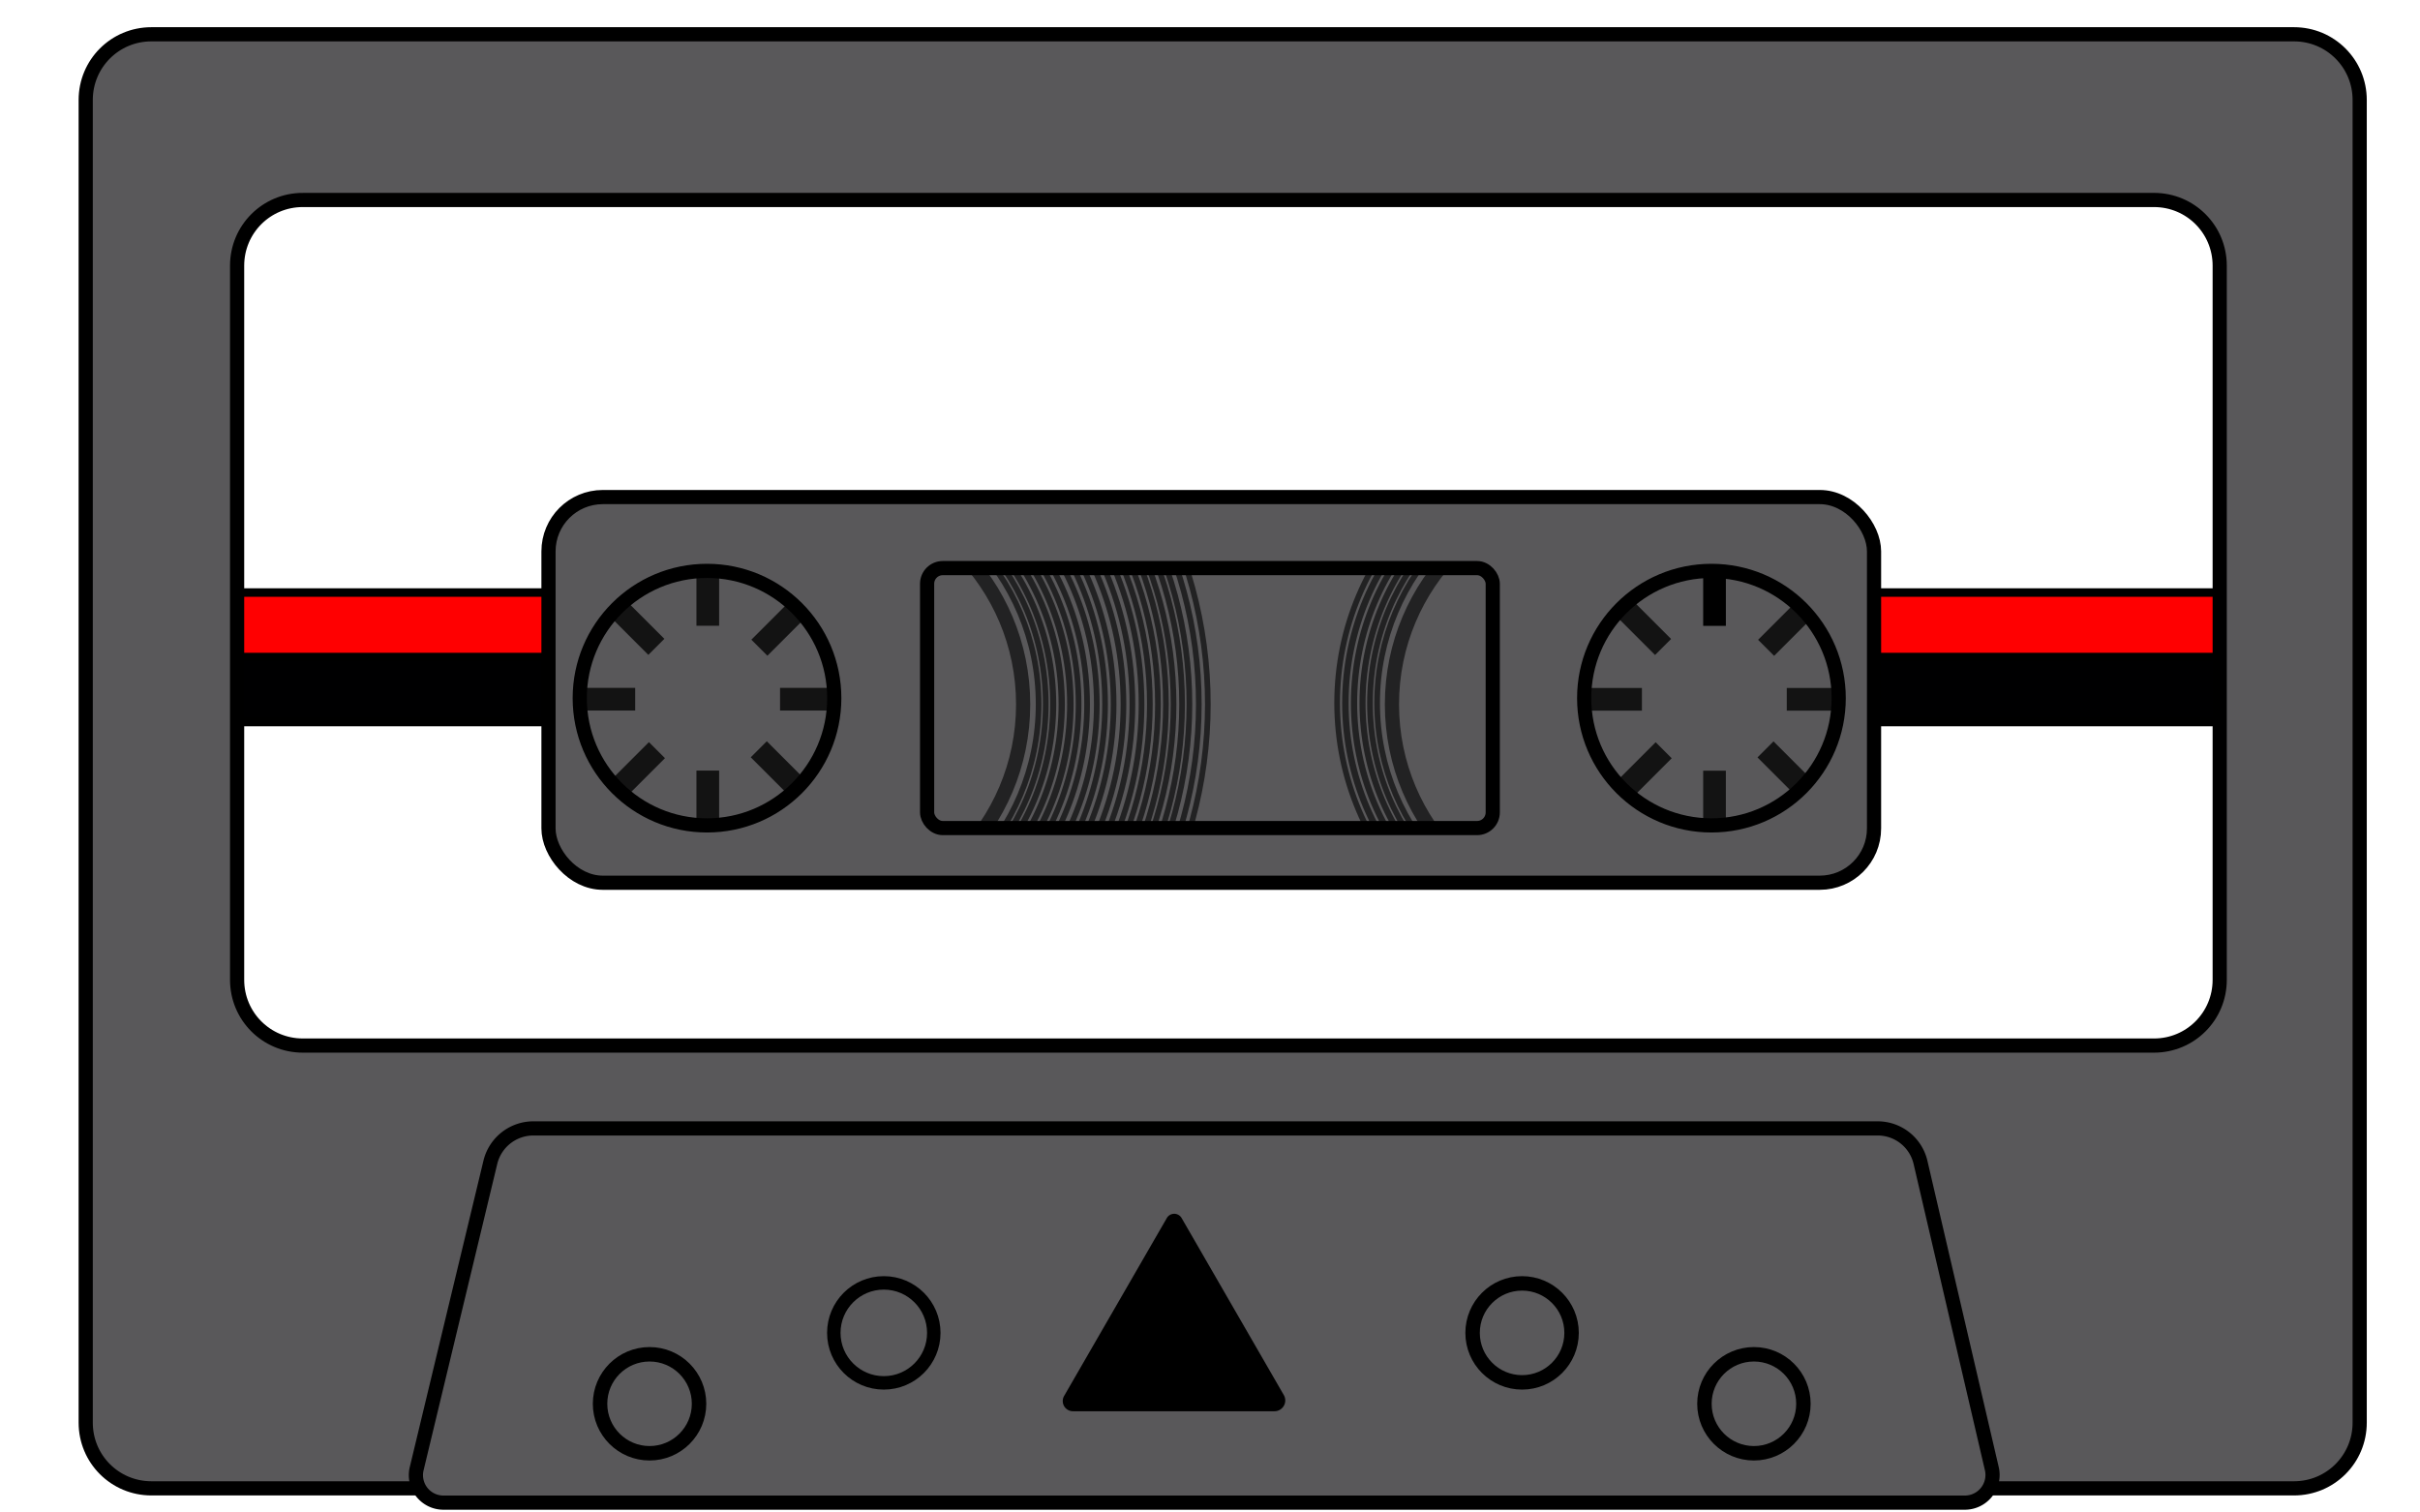 <?xml version="1.0" encoding="UTF-8" standalone="no"?>
<!-- Created with Inkscape (http://www.inkscape.org/) -->

<svg
   version="1.1"
   id="svg2"
   width="853.333"
   height="533.333"
   viewBox="0 0 853.333 533.333"
   sodipodi:docname="K7-Icon.svg"
   inkscape:version="1.3.2 (091e20e, 2023-11-25, custom)"
   xmlns:inkscape="http://www.inkscape.org/namespaces/inkscape"
   xmlns:sodipodi="http://sodipodi.sourceforge.net/DTD/sodipodi-0.dtd"
   xmlns="http://www.w3.org/2000/svg"
   xmlns:svg="http://www.w3.org/2000/svg">
  <defs
     id="defs6">
    <inkscape:path-effect
       effect="fillet_chamfer"
       id="path-effect3"
       is_visible="true"
       lpeversion="1"
       nodesatellites_param="F,0,0,1,0,5.118,0,1 @ F,0,0,1,0,0,0,1 @ F,0,0,1,0,4.836,0,1 @ F,0,0,1,0,0,0,1 @ F,0,0,1,0,4.061,0,1 @ F,0,0,1,0,0,0,1"
       radius="0"
       unit="px"
       method="auto"
       mode="F"
       chamfer_steps="1"
       flexible="false"
       use_knot_distance="true"
       apply_no_radius="true"
       apply_with_radius="true"
       only_selected="false"
       hide_knots="false" />
    <inkscape:path-effect
       effect="fillet_chamfer"
       id="path-effect1"
       is_visible="true"
       lpeversion="1"
       nodesatellites_param="F,0,1,1,0,12.306,0,1 @ F,0,0,1,0,12.306,0,1 @ F,0,1,1,0,12.306,0,1 @ F,0,1,1,0,12.306,0,1"
       radius="0"
       unit="px"
       method="auto"
       mode="F"
       chamfer_steps="1"
       flexible="false"
       use_knot_distance="true"
       apply_no_radius="true"
       apply_with_radius="true"
       only_selected="false"
       hide_knots="false" />
    <clipPath
       clipPathUnits="userSpaceOnUse"
       id="clipPath46">
      <rect
         style="opacity:1;fill:none;fill-opacity:1;stroke:#f08acb;stroke-width:5;stroke-linecap:round;stroke-linejoin:round;stroke-opacity:1"
         id="rect46"
         width="199.454"
         height="91.668"
         x="-522.813"
         y="200.679"
         ry="5.52"
         transform="scale(-1,1)" />
    </clipPath>
    <clipPath
       clipPathUnits="userSpaceOnUse"
       id="clipPath47">
      <rect
         style="opacity:1;fill:none;fill-opacity:1;stroke:#f08acb;stroke-width:5;stroke-linecap:round;stroke-linejoin:round;stroke-opacity:1"
         id="rect47"
         width="199.454"
         height="91.668"
         x="326.915"
         y="200.323"
         ry="5.52" />
    </clipPath>
  </defs>
  <sodipodi:namedview
     id="namedview4"
     pagecolor="#ffffff"
     bordercolor="#666666"
     borderopacity="1.0"
     inkscape:pageshadow="2"
     inkscape:pageopacity="0.0"
     inkscape:pagecheckerboard="0"
     showgrid="false"
     inkscape:zoom="1.4039063"
     inkscape:cx="321.95881"
     inkscape:cy="273.52253"
     inkscape:window-width="1448"
     inkscape:window-height="1080"
     inkscape:window-x="1074"
     inkscape:window-y="34"
     inkscape:window-maximized="0"
     inkscape:current-layer="layer2"
     inkscape:showpageshadow="2"
     inkscape:deskcolor="#d1d1d1" />
  <g
     inkscape:groupmode="layer"
     id="layer1"
     inkscape:label="MiddleTape"
     style="display:inline;opacity:1"
     sodipodi:insensitive="true">
    <rect
       style="fill:#ff0001;fill-opacity:1;stroke:#000000;stroke-width:3;stroke-miterlimit:4;stroke-dasharray:none;stroke-opacity:1"
       id="rect850"
       width="778.335"
       height="22.828"
       x="40.212"
       y="208.942" />
    <rect
       style="opacity:1;fill:#000001;fill-opacity:1;stroke:#000000;stroke-width:3;stroke-miterlimit:4;stroke-dasharray:none;stroke-opacity:1"
       id="rect850-2"
       width="778.335"
       height="22.828"
       x="40.212"
       y="231.77" />
  </g>
  <g
     inkscape:groupmode="layer"
     id="layer2"
     inkscape:label="Outside"
     style="display:inline;opacity:1">
    <path
       id="rect1829"
       style="opacity:1;fill:#59585a;fill-opacity:1;stroke:#000000;stroke-width:5;stroke-miterlimit:4;stroke-dasharray:none;stroke-opacity:1"
       d="m 53.389,12.088 c -12.836,0 -23.168,10.334 -23.168,23.17 V 501.656 c 0,12.836 10.332,23.168 23.168,23.168 H 808.895 c 12.836,0 23.17,-10.332 23.17,-23.168 V 35.258 c 0,-12.836 -10.334,-23.17 -23.17,-23.17 z m 53.389,58.426 h 652.758 c 12.836,0 23.17,10.334 23.17,23.17 V 345.518 c 0,12.836 -10.334,23.17 -23.17,23.17 H 106.777 c -12.836,0 -23.168,-10.334 -23.168,-23.17 V 93.684 c 0,-12.836 10.332,-23.17 23.168,-23.17 z" />
  </g>
  <g
     inkscape:groupmode="layer"
     id="layer3"
     inkscape:label="MiddleOut"
     style="display:inline;opacity:1"
     sodipodi:insensitive="true">
    <rect
       style="fill:#59585a;fill-opacity:1;stroke:#000000;stroke-width:5;stroke-linecap:round;stroke-linejoin:round;stroke-miterlimit:4;stroke-dasharray:none;stroke-opacity:1"
       id="rect851"
       width="467.407"
       height="135.991"
       x="193.41"
       y="175.277"
       ry="19.139"
       sodipodi:insensitive="true" />
    <g
       inkscape:groupmode="layer"
       id="layer6"
       inkscape:label="MiddleOut_Penhole"
       sodipodi:insensitive="true">
      <circle
         style="fill:none;fill-opacity:1;stroke:#000000;stroke-width:5;stroke-linecap:round;stroke-linejoin:round;stroke-opacity:1"
         id="path4"
         cx="249.304"
         cy="246.179"
         r="44.875" />
      <circle
         style="fill:none;fill-opacity:1;stroke:#000000;stroke-width:5;stroke-linecap:round;stroke-linejoin:round;stroke-opacity:1"
         id="path4-2"
         cx="603.482"
         cy="246.179"
         r="44.875" />
      <rect
         style="fill:#000000;fill-opacity:1;stroke:none;stroke-width:4.869;stroke-linecap:round;stroke-linejoin:round;stroke-opacity:1"
         id="rect5"
         width="8"
         height="20"
         x="600.569"
         y="200.69" />
      <rect
         style="opacity:0.784;fill:#000000;fill-opacity:1;stroke:none;stroke-width:4.869;stroke-linecap:round;stroke-linejoin:round;stroke-opacity:1"
         id="rect5-6"
         width="8"
         height="20"
         x="600.569"
         y="271.765" />
      <rect
         style="opacity:0.784;fill:#000000;fill-opacity:1;stroke:none;stroke-width:4.869;stroke-linecap:round;stroke-linejoin:round;stroke-opacity:1"
         id="rect5-0"
         width="8"
         height="20"
         x="-250.592"
         y="558.97"
         transform="rotate(-90)" />
      <rect
         style="opacity:0.784;fill:#000000;fill-opacity:1;stroke:none;stroke-width:4.869;stroke-linecap:round;stroke-linejoin:round;stroke-opacity:1"
         id="rect5-6-5"
         width="8"
         height="20"
         x="-250.592"
         y="630.045"
         transform="rotate(-90)" />
      <rect
         style="opacity:0.784;fill:#000000;fill-opacity:1;stroke:none;stroke-width:4.869;stroke-linecap:round;stroke-linejoin:round;stroke-opacity:1"
         id="rect5-5"
         width="8"
         height="20"
         x="249.351"
         y="555.984"
         transform="rotate(-45)" />
      <rect
         style="opacity:0.784;fill:#000000;fill-opacity:1;stroke:none;stroke-width:4.869;stroke-linecap:round;stroke-linejoin:round;stroke-opacity:1"
         id="rect5-6-3"
         width="8"
         height="20"
         x="249.351"
         y="627.058"
         transform="rotate(-45)" />
      <rect
         style="opacity:0.784;fill:#000000;fill-opacity:1;stroke:none;stroke-width:4.869;stroke-linecap:round;stroke-linejoin:round;stroke-opacity:1"
         id="rect5-0-3"
         width="8"
         height="20"
         x="-605.885"
         y="207.752"
         transform="rotate(-135)" />
      <rect
         style="opacity:0.784;fill:#000000;fill-opacity:1;stroke:none;stroke-width:4.869;stroke-linecap:round;stroke-linejoin:round;stroke-opacity:1"
         id="rect5-6-5-0"
         width="8"
         height="20"
         x="-605.885"
         y="278.827"
         transform="rotate(-135)" />
      <rect
         style="opacity:0.784;fill:#000000;fill-opacity:1;stroke:none;stroke-width:4.869;stroke-linecap:round;stroke-linejoin:round;stroke-opacity:1"
         id="rect5-4"
         width="8"
         height="20"
         x="245.579"
         y="200.652" />
      <rect
         style="opacity:0.784;fill:#000000;fill-opacity:1;stroke:none;stroke-width:4.869;stroke-linecap:round;stroke-linejoin:round;stroke-opacity:1"
         id="rect5-6-0"
         width="8"
         height="20"
         x="245.579"
         y="271.727" />
      <rect
         style="opacity:0.784;fill:#000000;fill-opacity:1;stroke:none;stroke-width:4.869;stroke-linecap:round;stroke-linejoin:round;stroke-opacity:1"
         id="rect5-0-1"
         width="8"
         height="20"
         x="-250.554"
         y="203.98"
         transform="rotate(-90)" />
      <rect
         style="opacity:0.784;fill:#000000;fill-opacity:1;stroke:none;stroke-width:4.869;stroke-linecap:round;stroke-linejoin:round;stroke-opacity:1"
         id="rect5-6-5-1"
         width="8"
         height="20"
         x="-250.554"
         y="275.055"
         transform="rotate(-90)" />
      <rect
         style="opacity:0.784;fill:#000000;fill-opacity:1;stroke:none;stroke-width:4.869;stroke-linecap:round;stroke-linejoin:round;stroke-opacity:1"
         id="rect5-5-2"
         width="8"
         height="20"
         x="-1.638"
         y="304.941"
         transform="rotate(-45)" />
      <rect
         style="opacity:0.784;fill:#000000;fill-opacity:1;stroke:none;stroke-width:4.869;stroke-linecap:round;stroke-linejoin:round;stroke-opacity:1"
         id="rect5-6-3-2"
         width="8"
         height="20"
         x="-1.638"
         y="376.015"
         transform="rotate(-45)" />
      <rect
         style="opacity:0.784;fill:#000000;fill-opacity:1;stroke:none;stroke-width:4.869;stroke-linecap:round;stroke-linejoin:round;stroke-opacity:1"
         id="rect5-0-3-5"
         width="8"
         height="20"
         x="-354.843"
         y="-43.237"
         transform="rotate(-135)" />
      <rect
         style="opacity:0.784;fill:#000000;fill-opacity:1;stroke:none;stroke-width:4.869;stroke-linecap:round;stroke-linejoin:round;stroke-opacity:1"
         id="rect5-6-5-0-6"
         width="8"
         height="20"
         x="-354.843"
         y="27.837"
         transform="rotate(-135)" />
    </g>
    <g
       inkscape:groupmode="layer"
       id="layer7"
       inkscape:label="MiddleOut_Tapehole">
      <g
         inkscape:groupmode="layer"
         id="layer8"
         inkscape:label="MiddleOut_Tapehole_lines"
         style="display:inline;opacity:0.784"
         clip-path="url(#clipPath47)">
        <circle
           style="display:inline;opacity:0.784;fill:none;fill-opacity:1;stroke:#000000;stroke-width:1.996;stroke-linecap:round;stroke-linejoin:round;stroke-dasharray:none;stroke-opacity:1"
           id="path5-1"
           cx="283.785"
           cy="248.27"
           r="82.447" />
        <circle
           style="display:inline;opacity:0.784;fill:none;fill-opacity:1;stroke:#000000;stroke-width:2;stroke-linecap:round;stroke-linejoin:round;stroke-dasharray:none;stroke-opacity:1"
           id="path5-1-9"
           cx="283.486"
           cy="248.27"
           r="85.262" />
        <circle
           style="display:inline;opacity:0.784;fill:none;fill-opacity:1;stroke:#000000;stroke-width:2.128;stroke-linecap:round;stroke-linejoin:round;stroke-dasharray:none;stroke-opacity:1"
           id="path5-1-1"
           cx="283.486"
           cy="248.27"
           r="87.891" />
        <circle
           style="display:inline;opacity:0.784;fill:none;fill-opacity:1;stroke:#000000;stroke-width:2.2;stroke-linecap:round;stroke-linejoin:round;stroke-dasharray:none;stroke-opacity:1"
           id="path5-1-9-6"
           cx="283.486"
           cy="248.27"
           r="90.892" />
        <circle
           style="display:inline;opacity:0.784;fill:none;fill-opacity:1;stroke:#000000;stroke-width:2.274;stroke-linecap:round;stroke-linejoin:round;stroke-dasharray:none;stroke-opacity:1"
           id="path5-1-5"
           cx="283.486"
           cy="248.27"
           r="93.938" />
        <circle
           style="display:inline;opacity:0.784;fill:none;fill-opacity:1;stroke:#000000;stroke-width:2;stroke-linecap:round;stroke-linejoin:round;stroke-dasharray:none;stroke-opacity:1"
           id="path5-1-9-3"
           cx="283.186"
           cy="248.27"
           r="97.145" />
        <circle
           style="display:inline;opacity:0.784;fill:none;fill-opacity:1;stroke:#000000;stroke-width:2;stroke-linecap:round;stroke-linejoin:round;stroke-dasharray:none;stroke-opacity:1"
           id="path5-1-1-2"
           cx="283.186"
           cy="248.27"
           r="100.141" />
        <circle
           style="display:inline;opacity:0.784;fill:none;fill-opacity:1;stroke:#000000;stroke-width:2;stroke-linecap:round;stroke-linejoin:round;stroke-dasharray:none;stroke-opacity:1"
           id="path5-1-9-6-1"
           cx="283.186"
           cy="248.27"
           r="103.56" />
        <circle
           style="display:inline;opacity:0.784;fill:none;fill-opacity:1;stroke:#000000;stroke-width:2;stroke-linecap:round;stroke-linejoin:round;stroke-dasharray:none;stroke-opacity:1"
           id="path5-1-2"
           cx="280.886"
           cy="248.27"
           r="108.781" />
        <circle
           style="display:inline;opacity:0.784;fill:none;fill-opacity:1;stroke:#000000;stroke-width:2;stroke-linecap:round;stroke-linejoin:round;stroke-dasharray:none;stroke-opacity:1"
           id="path5-1-9-9"
           cx="280.186"
           cy="248.27"
           r="112.495" />
        <circle
           style="display:inline;opacity:0.784;fill:none;fill-opacity:1;stroke:#000000;stroke-width:2;stroke-linecap:round;stroke-linejoin:round;stroke-dasharray:none;stroke-opacity:1"
           id="path5-1-1-0"
           cx="280.186"
           cy="248.27"
           r="115.964" />
        <circle
           style="display:inline;opacity:0.784;fill:none;fill-opacity:1;stroke:#000000;stroke-width:2;stroke-linecap:round;stroke-linejoin:round;stroke-dasharray:none;stroke-opacity:1"
           id="path5-1-9-6-9"
           cx="279.386"
           cy="248.27"
           r="119.923" />
        <circle
           style="display:inline;opacity:0.784;fill:none;fill-opacity:1;stroke:#000000;stroke-width:2;stroke-linecap:round;stroke-linejoin:round;stroke-dasharray:none;stroke-opacity:1"
           id="path5-1-5-9"
           cx="278.586"
           cy="248.27"
           r="123.941" />
        <circle
           style="display:inline;opacity:0.784;fill:none;fill-opacity:1;stroke:#000000;stroke-width:2;stroke-linecap:round;stroke-linejoin:round;stroke-dasharray:none;stroke-opacity:1"
           id="path5-1-9-3-2"
           cx="277.286"
           cy="248.27"
           r="128.173" />
        <circle
           style="display:inline;opacity:0.784;fill:none;fill-opacity:1;stroke:#000000;stroke-width:2;stroke-linecap:round;stroke-linejoin:round;stroke-dasharray:none;stroke-opacity:1"
           id="path5-1-1-2-5"
           cx="276.186"
           cy="248.27"
           r="132.126" />
        <circle
           style="display:inline;opacity:0.784;fill:none;fill-opacity:1;stroke:#000000;stroke-width:2;stroke-linecap:round;stroke-linejoin:round;stroke-dasharray:none;stroke-opacity:1"
           id="path5-1-9-6-1-3"
           cx="274.486"
           cy="248.27"
           r="136.637" />
        <circle
           style="display:inline;opacity:0.784;fill:none;fill-opacity:1;stroke:#000000;stroke-width:2;stroke-linecap:round;stroke-linejoin:round;stroke-dasharray:none;stroke-opacity:1"
           id="circle5"
           cx="276.186"
           cy="248.27"
           r="137.635" />
        <circle
           style="display:inline;opacity:0.784;fill:none;fill-opacity:1;stroke:#000000;stroke-width:2;stroke-linecap:round;stroke-linejoin:round;stroke-dasharray:none;stroke-opacity:1"
           id="circle6"
           cx="274.486"
           cy="248.27"
           r="142.335" />
        <circle
           style="display:inline;opacity:0.784;fill:none;fill-opacity:1;stroke:#000000;stroke-width:2;stroke-linecap:round;stroke-linejoin:round;stroke-dasharray:none;stroke-opacity:1"
           id="circle7"
           cx="272.686"
           cy="248.27"
           r="146.724" />
        <circle
           style="display:inline;opacity:0.784;fill:none;fill-opacity:1;stroke:#000000;stroke-width:2;stroke-linecap:round;stroke-linejoin:round;stroke-dasharray:none;stroke-opacity:1"
           id="circle8"
           cx="270.986"
           cy="248.27"
           r="151.734" />
        <circle
           style="display:inline;opacity:0.784;fill:none;fill-opacity:1;stroke:#000000;stroke-width:2;stroke-linecap:round;stroke-linejoin:round;stroke-dasharray:none;stroke-opacity:1"
           id="circle9"
           cx="269.086"
           cy="248.27"
           r="156.818" />
        <circle
           style="opacity:0.784;fill:none;fill-opacity:1;stroke:#000000;stroke-width:5;stroke-linecap:round;stroke-linejoin:round;stroke-opacity:1"
           id="path5"
           cx="283.851"
           cy="248.359"
           r="76.928" />
      </g>
      <g
         inkscape:groupmode="layer"
         id="g32"
         inkscape:label="MiddleOut_Tapehole_lines"
         style="display:inline;opacity:0.784"
         transform="matrix(-1,0,0,1,849.728,-0.356)"
         clip-path="url(#clipPath46)">
        <circle
           style="display:inline;opacity:0.784;fill:none;fill-opacity:1;stroke:#000000;stroke-width:1.996;stroke-linecap:round;stroke-linejoin:round;stroke-dasharray:none;stroke-opacity:1"
           id="circle12"
           cx="281.686"
           cy="248.27"
           r="82.447" />
        <circle
           style="display:inline;opacity:0.784;fill:none;fill-opacity:1;stroke:#000000;stroke-width:2;stroke-linecap:round;stroke-linejoin:round;stroke-dasharray:none;stroke-opacity:1"
           id="circle13"
           cx="281.386"
           cy="248.27"
           r="85.262" />
        <circle
           style="display:inline;opacity:0.784;fill:none;fill-opacity:1;stroke:#000000;stroke-width:2.128;stroke-linecap:round;stroke-linejoin:round;stroke-dasharray:none;stroke-opacity:1"
           id="circle14"
           cx="281.386"
           cy="248.27"
           r="87.891" />
        <circle
           style="display:inline;opacity:0.784;fill:none;fill-opacity:1;stroke:#000000;stroke-width:2.2;stroke-linecap:round;stroke-linejoin:round;stroke-dasharray:none;stroke-opacity:1"
           id="circle15"
           cx="281.386"
           cy="248.27"
           r="90.892" />
        <circle
           style="display:inline;opacity:0.784;fill:none;fill-opacity:1;stroke:#000000;stroke-width:2.274;stroke-linecap:round;stroke-linejoin:round;stroke-dasharray:none;stroke-opacity:1"
           id="circle16"
           cx="281.386"
           cy="248.27"
           r="93.938" />
        <circle
           style="display:inline;opacity:0.784;fill:none;fill-opacity:1;stroke:#000000;stroke-width:2;stroke-linecap:round;stroke-linejoin:round;stroke-dasharray:none;stroke-opacity:1"
           id="circle17"
           cx="281.086"
           cy="248.27"
           r="97.145" />
        <circle
           style="opacity:0.784;fill:none;fill-opacity:1;stroke:#000000;stroke-width:5;stroke-linecap:round;stroke-linejoin:round;stroke-opacity:1"
           id="path5-7"
           cx="-281.979"
           cy="248.715"
           r="76.928"
           transform="scale(-1,1)" />
      </g>
      <rect
         style="fill:none;fill-opacity:1;stroke:#000000;stroke-width:5;stroke-linecap:round;stroke-linejoin:round;stroke-opacity:1"
         id="rect4-8"
         width="199.454"
         height="91.668"
         x="326.915"
         y="200.323"
         ry="5.52" />
    </g>
  </g>
  <g
     inkscape:groupmode="layer"
     id="layer4"
     inkscape:label="BottomBorder"
     sodipodi:insensitive="true"
     style="display:inline;opacity:1">
    <path
       id="rect2832"
       style="fill:#59585a;stroke:#000000;stroke-width:5;stroke-linecap:round;stroke-linejoin:round"
       d="m 188.087,397.9 474.022,0 a 15.5,15.5 38.447 0 1 15.096,11.985 l 25.143,107.991 a 9.77,9.77 128.447 0 1 -9.515,11.985 H 156.356 a 9.698,9.698 51.76 0 1 -9.429,-11.965 l 25.977,-108.032 a 15.616,15.616 141.76 0 1 15.183,-11.965 z"
       sodipodi:nodetypes="ccccc"
       inkscape:path-effect="#path-effect1"
       inkscape:original-d="M 175.78115,397.90003 H 674.41537 L 705.1393,529.86182 H 144.04988 Z" />
  </g>
  <g
     inkscape:groupmode="layer"
     id="layer5"
     inkscape:label="BottomBorder_Circles"
     sodipodi:insensitive="true"
     style="display:inline">
    <ellipse
       style="fill:none;stroke:#000000;stroke-width:5.096;stroke-linecap:round;stroke-linejoin:round"
       id="path1"
       cx="229.042"
       cy="495"
       rx="17.452"
       ry="17.452" />
    <ellipse
       style="fill:none;stroke:#000000;stroke-width:5.096;stroke-linecap:round;stroke-linejoin:round"
       id="path1-4"
       cx="618.464"
       cy="495"
       rx="17.452"
       ry="17.452" />
    <ellipse
       style="fill:none;stroke:#000000;stroke-width:5.096;stroke-linecap:round;stroke-linejoin:round"
       id="path1-3"
       cx="536.712"
       cy="470"
       rx="17.452"
       ry="17.452" />
    <circle
       style="fill:none;stroke:#000000;stroke-width:4.744;stroke-linecap:round;stroke-linejoin:round"
       id="path2"
       cx="311.644"
       cy="470"
       r="17.628" />
    <path
       sodipodi:type="star"
       style="fill:#000000;fill-opacity:1;stroke:none;stroke-width:5;stroke-linecap:round;stroke-linejoin:round"
       id="path3"
       inkscape:flatsided="false"
       sodipodi:sides="3"
       sodipodi:cx="400.4184"
       sodipodi:cy="446.7561"
       sodipodi:r1="37.627285"
       sodipodi:r2="18.813643"
       sodipodi:arg1="0.52359878"
       sodipodi:arg2="1.5707963"
       inkscape:rounded="0"
       inkscape:randomized="0"
       d="m 427.887,465.57 -27.469,0 -27.75,0 a 2.792,2.792 60 0 1 -2.418,-4.188 l 13.875,-24.032 14.263,-24.704 a 2.344,2.344 2.5219961e-7 0 1 4.061,0 l 14.263,24.704 13.734,23.788 a 2.955,2.955 120 0 1 -2.559,4.432 z"
       inkscape:transform-center-y="-12.105797"
       transform="matrix(1.287,0,0,1.287,-101.288,-101.559)"
       inkscape:transform-center-x="-2.0653364e-05"
       inkscape:path-effect="#path-effect3" />
  </g>
</svg>
